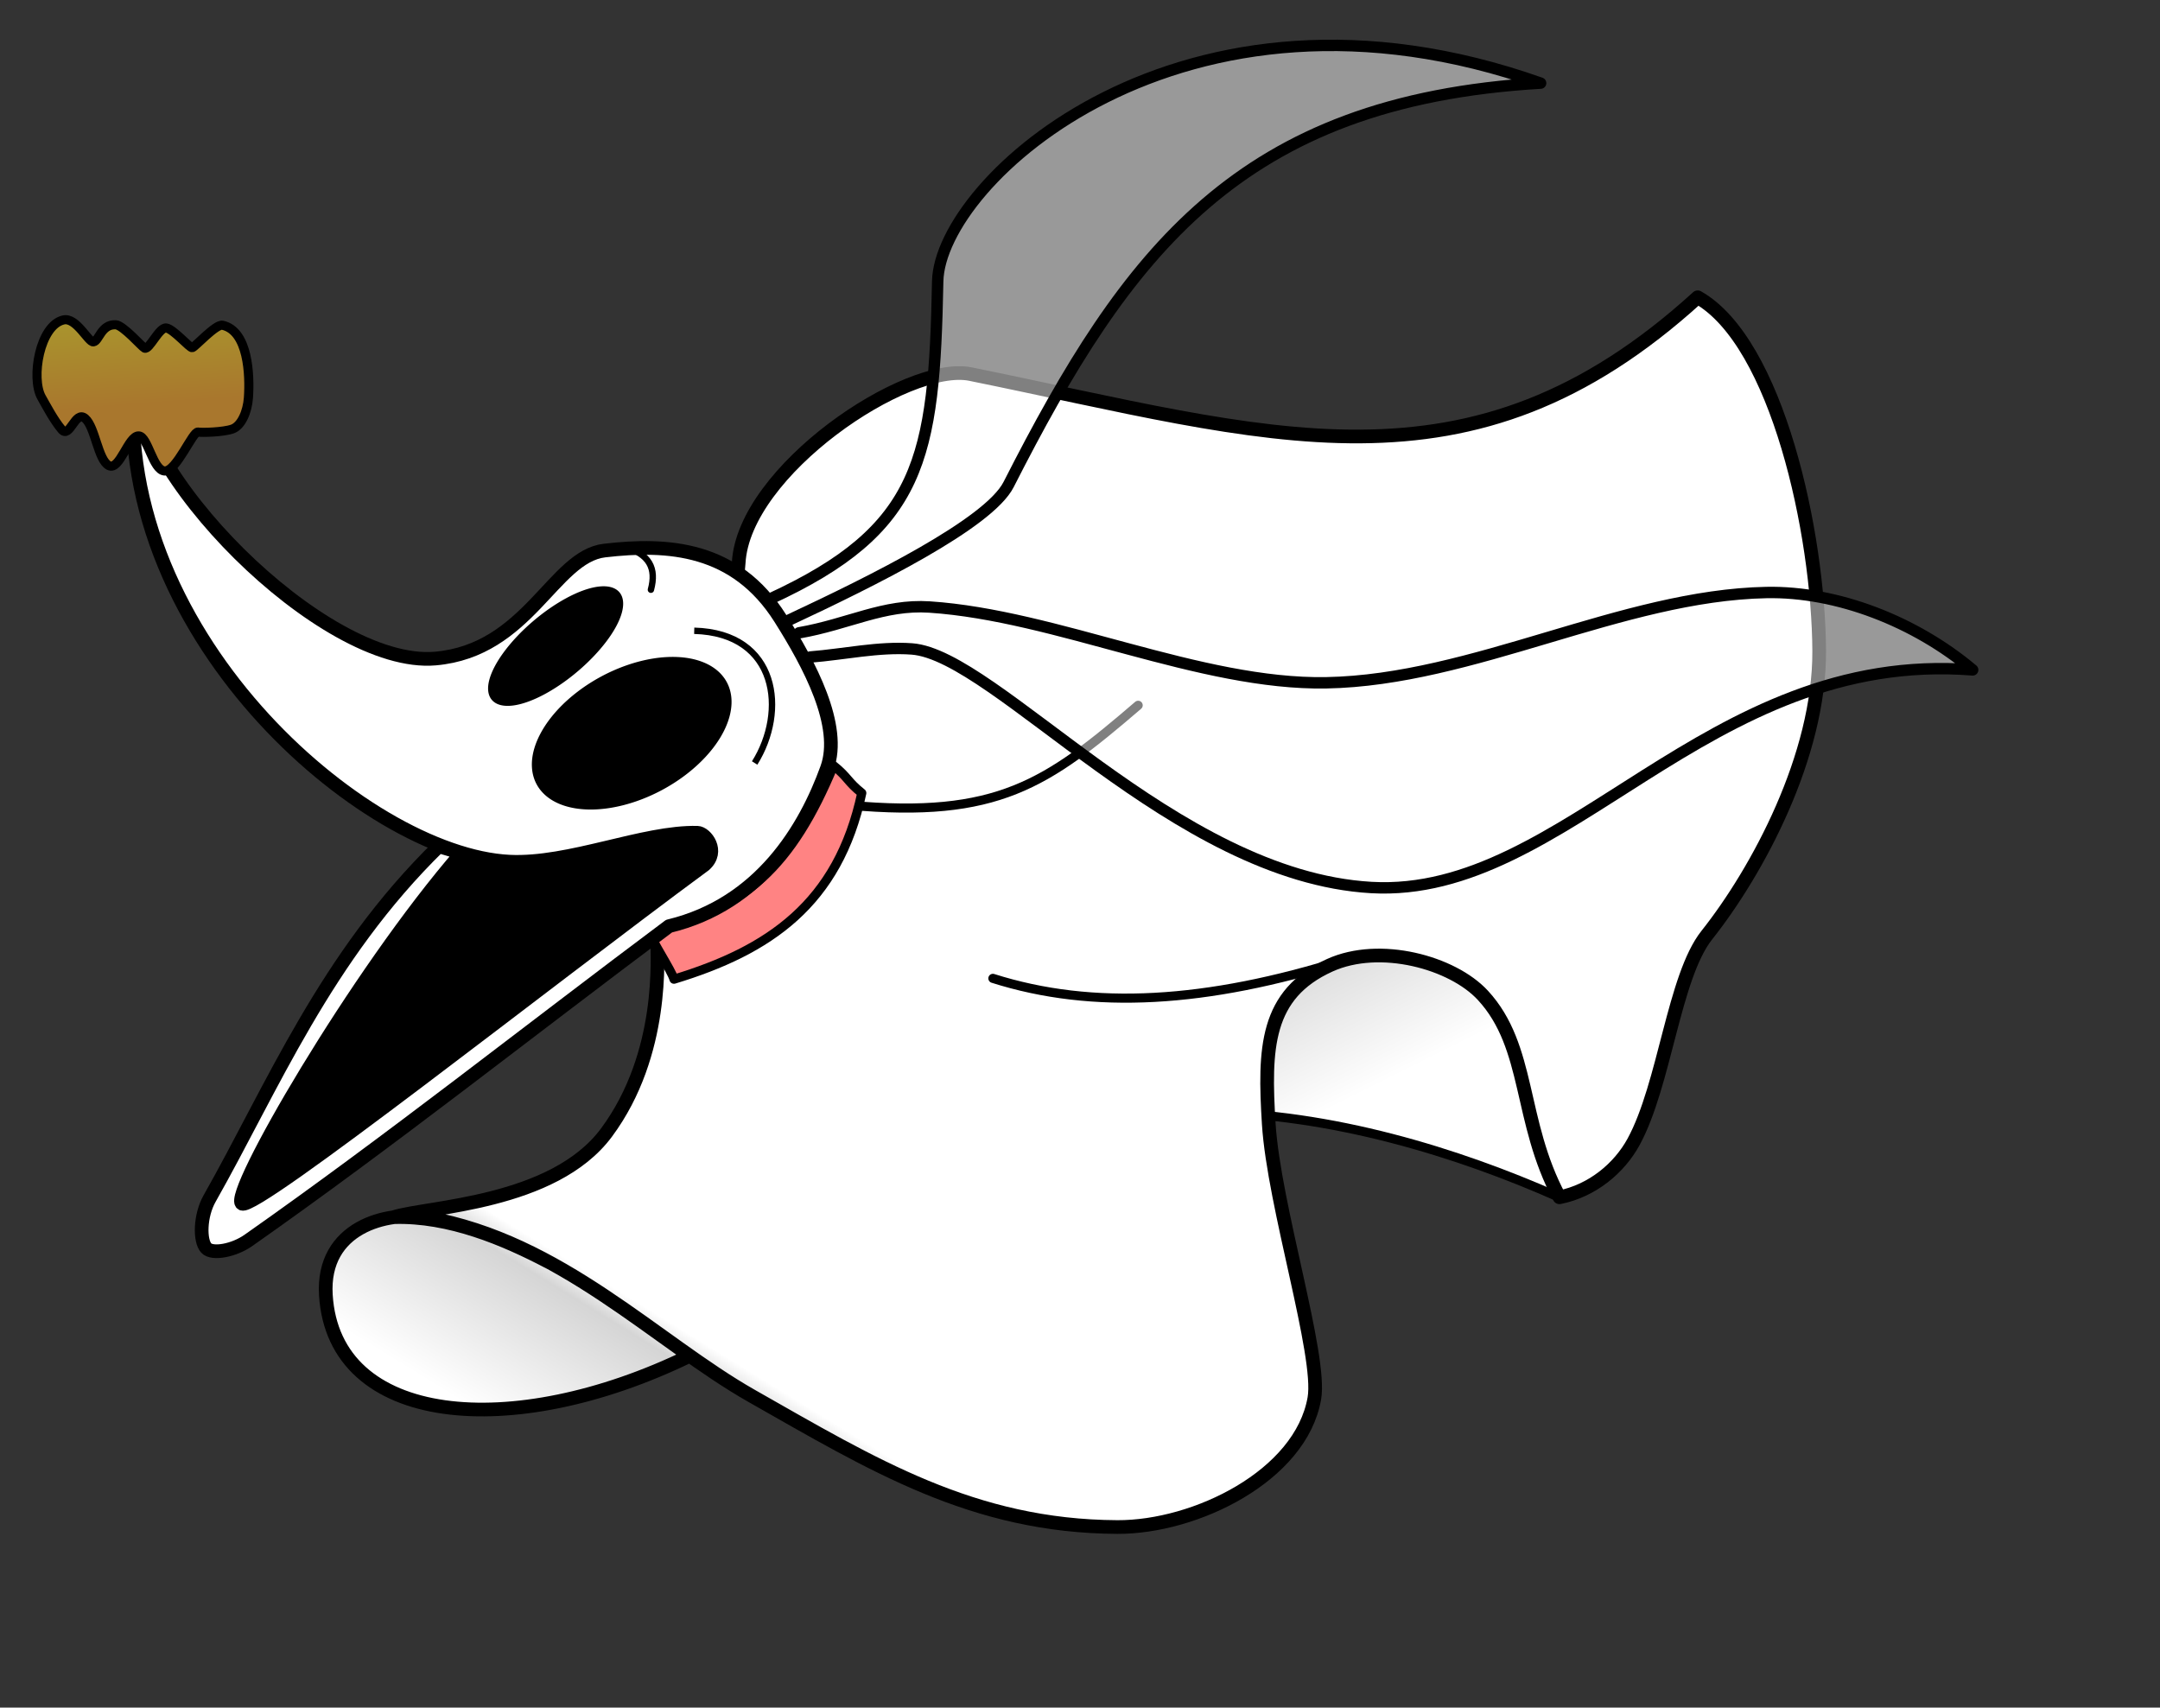 <?xml version="1.0" encoding="UTF-8" standalone="no"?>
<!-- Created with Inkscape (http://www.inkscape.org/) -->
<svg
   xmlns:dc="http://purl.org/dc/elements/1.1/"
   xmlns:cc="http://web.resource.org/cc/"
   xmlns:rdf="http://www.w3.org/1999/02/22-rdf-syntax-ns#"
   xmlns:svg="http://www.w3.org/2000/svg"
   xmlns="http://www.w3.org/2000/svg"
   xmlns:xlink="http://www.w3.org/1999/xlink"
   xmlns:sodipodi="http://inkscape.sourceforge.net/DTD/sodipodi-0.dtd"
   xmlns:inkscape="http://www.inkscape.org/namespaces/inkscape"
   inkscape:export-ydpi="30.400000"
   inkscape:export-xdpi="30.400000"
   inkscape:export-filename="/home/david/Desktop/zero.png"
   sodipodi:docname="zero.svg"
   sodipodi:docbase="/home/david/Desktop"
   inkscape:version="0.41"
   sodipodi:version="0.32"
   id="svg2"
   height="280.89pt"
   width="355.28pt">
  <rect width="100%" height="100%" fill="#333333" stroke="none"/>
  <defs
     id="defs3">
    <linearGradient
       id="linearGradient5107">
      <stop
         id="stop5109"
         offset="0"
         style="stop-color:#ffffff;stop-opacity:1;" />
      <stop
         id="stop5115"
         offset="0.1"
         style="stop-color:#d5d5d5;stop-opacity:1;" />
      <stop
         id="stop5117"
         offset="0.12"
         style="stop-color:#ffffff;stop-opacity:1;" />
      <stop
         id="stop5111"
         offset="1"
         style="stop-color:#ffffff;stop-opacity:1;" />
    </linearGradient>
    <linearGradient
       id="linearGradient9677">
      <stop
         style="stop-color:#a9772d;stop-opacity:1;"
         offset="0"
         id="stop9679" />
      <stop
         style="stop-color:#a9982d;stop-opacity:1;"
         offset="1"
         id="stop9681" />
    </linearGradient>
    <linearGradient
       id="linearGradient3576">
      <stop
         style="stop-color:#ffffff;stop-opacity:1;"
         offset="0"
         id="stop3578" />
      <stop
         style="stop-color:#c5c5c5;stop-opacity:1;"
         offset="1"
         id="stop3580" />
    </linearGradient>
    <linearGradient
       inkscape:collect="always"
       xlink:href="#linearGradient3576"
       id="linearGradient3582"
       gradientTransform="matrix(0.874,0,0,1.144,-1.375,0.625)"
       x1="528.421"
       y1="359.594"
       x2="511.934"
       y2="316.381"
       gradientUnits="userSpaceOnUse" />
    <linearGradient
       inkscape:collect="always"
       xlink:href="#linearGradient9677"
       id="linearGradient9683"
       gradientTransform="matrix(1.174,0,0,0.852,1,5)"
       x1="167.765"
       y1="308.692"
       x2="165.199"
       y2="283.53"
       gradientUnits="userSpaceOnUse" />
    <linearGradient
       gradientUnits="userSpaceOnUse"
       y2="272.393"
       x2="427.457"
       y1="541.237"
       x1="227.332"
       gradientTransform="scale(1.101,0.908)"
       id="linearGradient5113"
       xlink:href="#linearGradient5107"
       inkscape:collect="always" />
    <linearGradient
       y2="283.53"
       x2="165.199"
       y1="308.692"
       x1="167.765"
       gradientTransform="matrix(1.174,0,0,0.852,1,5)"
       gradientUnits="userSpaceOnUse"
       id="linearGradient6653"
       xlink:href="#linearGradient9677"
       inkscape:collect="always" />
    <linearGradient
       y2="316.381"
       x2="511.934"
       y1="359.594"
       x1="528.421"
       gradientTransform="matrix(0.874,0,0,1.144,-1.375,0.625)"
       gradientUnits="userSpaceOnUse"
       id="linearGradient6655"
       xlink:href="#linearGradient3576"
       inkscape:collect="always" />
    <linearGradient
       y2="272.393"
       x2="427.457"
       y1="541.237"
       x1="227.332"
       gradientTransform="scale(1.101,0.908)"
       gradientUnits="userSpaceOnUse"
       id="linearGradient6657"
       xlink:href="#linearGradient5107"
       inkscape:collect="always" />
  </defs>
  <sodipodi:namedview
     inkscape:window-y="25"
     inkscape:window-x="0"
     inkscape:window-height="697"
     inkscape:window-width="1024"
     inkscape:current-layer="layer1"
     inkscape:document-units="px"
     inkscape:cy="-33.492706"
     inkscape:cx="191.50925"
     inkscape:zoom="2.0000000"
     inkscape:pageshadow="2"
     inkscape:pageopacity="0.0"
     borderopacity="1.0"
     bordercolor="#666666"
     pagecolor="#ffffff"
     id="base" />
  <g
     style="display:inline"
     id="layer1"
     inkscape:groupmode="layer"
     inkscape:label="Body">
    <g
       transform="translate(-144.25,-181.019)"
       id="g6647">
      <path
         style="fill:url(#linearGradient6655);fill-opacity:1;fill-rule:evenodd;stroke:#000000;stroke-width:2;stroke-linecap:round;stroke-linejoin:round;stroke-miterlimit:4;stroke-opacity:1;display:inline"
         d="M 485.875,443.487 C 464.042,433.821 436.208,425.154 408.625,424.987 L 468.375,307.987 L 485.875,443.487 z "
         id="path1299"
         sodipodi:nodetypes="cccc" />
      <path
         sodipodi:nodetypes="cssssssssscssscssssscc"
         id="path1358"
         d="M 295.361,478.452 C 256.611,497.261 217.478,493.866 215.714,465.041 C 215.262,457.597 218.617,452.974 223.175,450.403 C 227.734,447.831 233.496,447.312 237.857,448.076 C 267.17,453.214 288.119,475.271 309.107,487.184 C 335.672,502.262 357.641,515.782 389.286,515.934 C 406.419,516.016 429.537,504.712 432.5,487.719 C 434.141,478.307 423.626,445.446 422.5,427.541 C 421.468,410.955 421.79,399.105 435.893,392.719 C 446.855,387.756 462.766,392.07 469.464,399.326 C 479.909,410.642 477.321,426.946 486.25,443.612 C 493.452,442.184 499.367,437.214 502.5,431.469 C 509.367,418.88 511.329,395.238 518.571,386.112 C 529.717,372.066 543.326,346.793 543.214,323.791 C 543.088,297.983 534.012,256.1 516.571,246.219 C 466.488,291.826 422.75,276.411 357.093,263.069 C 343.08,260.222 307.369,284.29 306.248,304.468 C 306.105,307.028 304.018,324.326 302.701,333.265 C 299.676,353.796 288.948,354.128 288.394,387.349 C 288.343,390.366 290.122,412.077 277.253,429.427 C 265.596,445.144 237.911,445.628 230.591,447.975 C 242.893,447.582 255.074,452.838 264.37,457.696"
         style="fill:url(#linearGradient6657);fill-opacity:1;fill-rule:evenodd;stroke:#000000;stroke-width:3;stroke-linecap:round;stroke-linejoin:round;stroke-miterlimit:4;stroke-opacity:1" />
      <path
         sodipodi:nodetypes="cc"
         id="path2887"
         d="M 362,395.6 C 383.954,402.575 408.914,401.065 439,391.6"
         style="fill:none;fill-opacity:1;fill-rule:evenodd;stroke:#000000;stroke-width:2;stroke-linecap:round;stroke-linejoin:round;stroke-miterlimit:4;stroke-opacity:1" />
      <path
         sodipodi:nodetypes="cc"
         id="path11998"
         d="M 330.572,357.63 C 362.981,360.576 373.824,352.916 393.858,335.709"
         style="fill:none;fill-opacity:0.75;fill-rule:evenodd;stroke:#000000;stroke-width:2;stroke-linecap:round;stroke-linejoin:round;stroke-miterlimit:4;stroke-opacity:1" />
    </g>
  </g>
  <g
     style="display:inline"
     inkscape:label="Head"
     id="layer2"
     inkscape:groupmode="layer">
    <g
       transform="translate(-144.25,-181.019)"
       id="g6635">
      <path
         sodipodi:nodetypes="cscsc"
         id="path4407"
         d="M 313.125,312.387 C 346.359,297.066 349.143,281.683 349.894,242.737 C 350.323,220.835 403.516,171.437 482.123,199.25 C 416.009,203.139 391.35,236.376 365.45,287.284 C 361.093,295.849 335.516,308.498 317.367,316.983"
         style="fill:#ffffff;fill-opacity:0.502;fill-rule:evenodd;stroke:#000000;stroke-width:2.5;stroke-linecap:round;stroke-linejoin:round;stroke-miterlimit:4;stroke-opacity:1;display:inline" />
      <path
         sodipodi:nodetypes="cssscssc"
         id="path7441"
         d="M 319.489,319.811 C 330.331,317.926 338.028,313.484 348.126,314.155 C 375.921,316.001 407.42,331.262 435.101,330.772 C 467.289,330.201 499.915,311.605 531.621,310.973 C 547.173,310.662 564.265,317.337 576.875,327.943 C 518.421,323.347 487.793,378.104 445,375.673 C 401.822,373.22 362.596,324.701 344.237,323.347 C 336.966,322.811 329.388,324.525 321.963,325.115"
         style="fill:#ffffff;fill-opacity:0.502;fill-rule:evenodd;stroke:#000000;stroke-width:2.5;stroke-linecap:round;stroke-linejoin:round;stroke-miterlimit:4;stroke-opacity:1;display:inline" />
      <path
         sodipodi:nodetypes="ccccc"
         id="path8201"
         d="M 286.754,385.532 C 287.107,387.3 291.527,393.841 292.057,395.785 C 312.799,389.48 328.061,379.286 333.246,354.95 C 330.123,352.475 330.182,351.414 327.059,348.939 C 317.925,370.918 307.731,380.523 286.754,385.532 z "
         style="fill:#ff8383;fill-opacity:1;fill-rule:evenodd;stroke:#000000;stroke-width:2;stroke-linecap:round;stroke-linejoin:round;stroke-miterlimit:4;stroke-opacity:1;display:inline" />
      <path
         style="fill:#000000;fill-opacity:1;fill-rule:evenodd;stroke:#000000;stroke-width:0.25pt;stroke-linecap:butt;stroke-linejoin:miter;stroke-opacity:1"
         d="M 192.5,451.112 C 206.75,413.696 218.5,396.529 247,362.612 C 251.812,364.508 260.25,365.498 265.75,364.909 C 270.287,364.424 288.812,360.404 293.375,360.237 C 297.732,360.078 299.46,359.455 302.25,363.065 C 304.5,365.977 305.438,366.466 305.25,370.112 C 263.5,399.196 236,425.029 192.5,451.112 z "
         id="path5102"
         sodipodi:nodetypes="ccssscc" />
      <path
         style="fill:#ffffff;fill-opacity:1;fill-rule:evenodd;stroke:#000000;stroke-width:3;stroke-linecap:round;stroke-linejoin:round;stroke-miterlimit:4;stroke-opacity:1"
         d="M 315.37,316.618 C 321.788,326.782 328.979,340.207 325.623,349.498 C 320.847,362.716 311.009,379.314 290.974,384.146 C 260.215,407.127 229.982,431.126 198.697,453.089 C 195.569,455.285 190.817,456.191 189.487,454.75 C 187.989,453.127 188.099,447.628 190.212,443.897 C 204.012,419.523 215.599,390.971 240.481,366.633 L 245.47,368.108 C 222.338,394.745 194.267,443.307 197.326,445.018 C 200.296,446.679 264.527,395.897 298.753,370.711 C 302.106,367.736 299.05,363.705 297.188,363.662 C 285.281,363.382 269.169,370.648 255.973,370.004 C 224.26,368.475 166.995,319.21 173.948,261.463 C 171.591,283.384 215.127,327.593 239.709,325.456 C 260.103,323.684 265.585,303.082 276.832,301.768 C 290.805,300.136 305.56,301.082 315.37,316.618 z "
         id="path3584"
         sodipodi:nodetypes="cscsssccscsscsss" />
      <path
         sodipodi:type="arc"
         style="fill:#000000;fill-opacity:1;stroke:#000000;stroke-width:2;stroke-linecap:round;stroke-linejoin:round;stroke-miterlimit:4;stroke-dashoffset:0;stroke-opacity:1"
         id="path5862"
         sodipodi:cx="256.50000"
         sodipodi:cy="338.73718"
         sodipodi:rx="11.500000"
         sodipodi:ry="12.125000"
         d="M 268 338.737 A 11.5 12.125 0 1 1  245,338.737 A 11.5 12.125 0 1 1  268 338.737 z"
         transform="matrix(1.75,-0.604,7.543955e-2,1.138,-191.641,111.276)" />
      <path
         sodipodi:type="arc"
         style="fill:#000000;fill-opacity:1;stroke:#000000;stroke-width:2;stroke-linecap:round;stroke-linejoin:round;stroke-miterlimit:4;stroke-dashoffset:0;stroke-opacity:1"
         id="path5864"
         sodipodi:cx="238.50000"
         sodipodi:cy="344.11218"
         sodipodi:rx="14.000000"
         sodipodi:ry="7.0000000"
         d="M 252.5 344.112 A 14 7 0 1 1  224.5,344.112 A 14 7 0 1 1  252.5 344.112 z"
         transform="matrix(0.927,-0.793,0.624,0.677,-169.711,278.887)" />
      <path
         style="fill:url(#linearGradient6653);fill-opacity:1;fill-rule:evenodd;stroke:#000000;stroke-width:2;stroke-linecap:round;stroke-linejoin:round;stroke-miterlimit:4;stroke-opacity:1;display:inline"
         d="M 158.181,251.188 C 161.002,250.563 163.634,256.144 164.744,255.996 C 165.967,255.833 166.432,252.079 169.645,252.253 C 171.252,252.34 175.398,257.108 175.96,257.377 C 176.973,257.859 179.15,252.732 180.72,252.956 C 182.29,253.179 185.909,257.426 186.42,257.271 C 187.075,257.071 191.611,252.034 193.054,252.353 C 198.692,253.596 199.088,263.24 198.729,268.28 C 198.515,271.278 197.204,274.409 195.208,275.116 C 193.212,275.822 188.394,275.936 187.706,275.782 C 186.519,275.515 182.909,284.531 180.33,284.315 C 177.752,284.099 176.691,276.722 174.687,276.626 C 172.389,276.516 170.491,284.36 168.115,283.128 C 165.74,281.896 165.138,274.713 162.934,272.799 C 160.73,270.885 159.55,277.366 157.767,275.21 C 155.983,273.054 154.473,270.138 153.36,268.18 C 150.977,263.99 152.966,252.344 158.181,251.188 z "
         id="path6624"
         sodipodi:nodetypes="cssssssssssssssss" />
      <path
         sodipodi:nodetypes="cc"
         id="path2071"
         d="M 296.5,319.362 C 314.917,319.862 316.833,337.112 309.75,348.362"
         style="fill:none;fill-opacity:0.75;fill-rule:evenodd;stroke:#000000;stroke-width:1.4;stroke-linecap:butt;stroke-linejoin:miter;stroke-miterlimit:4;stroke-opacity:1" />
      <path
         sodipodi:nodetypes="cc"
         id="path2073"
         d="M 287,310.362 C 288.25,305.696 286.75,302.529 281,300.862"
         style="fill:none;fill-opacity:0.75;fill-rule:evenodd;stroke:#000000;stroke-width:1.4;stroke-linecap:round;stroke-linejoin:round;stroke-miterlimit:4;stroke-opacity:1" />
    </g>
  </g>
</svg>

